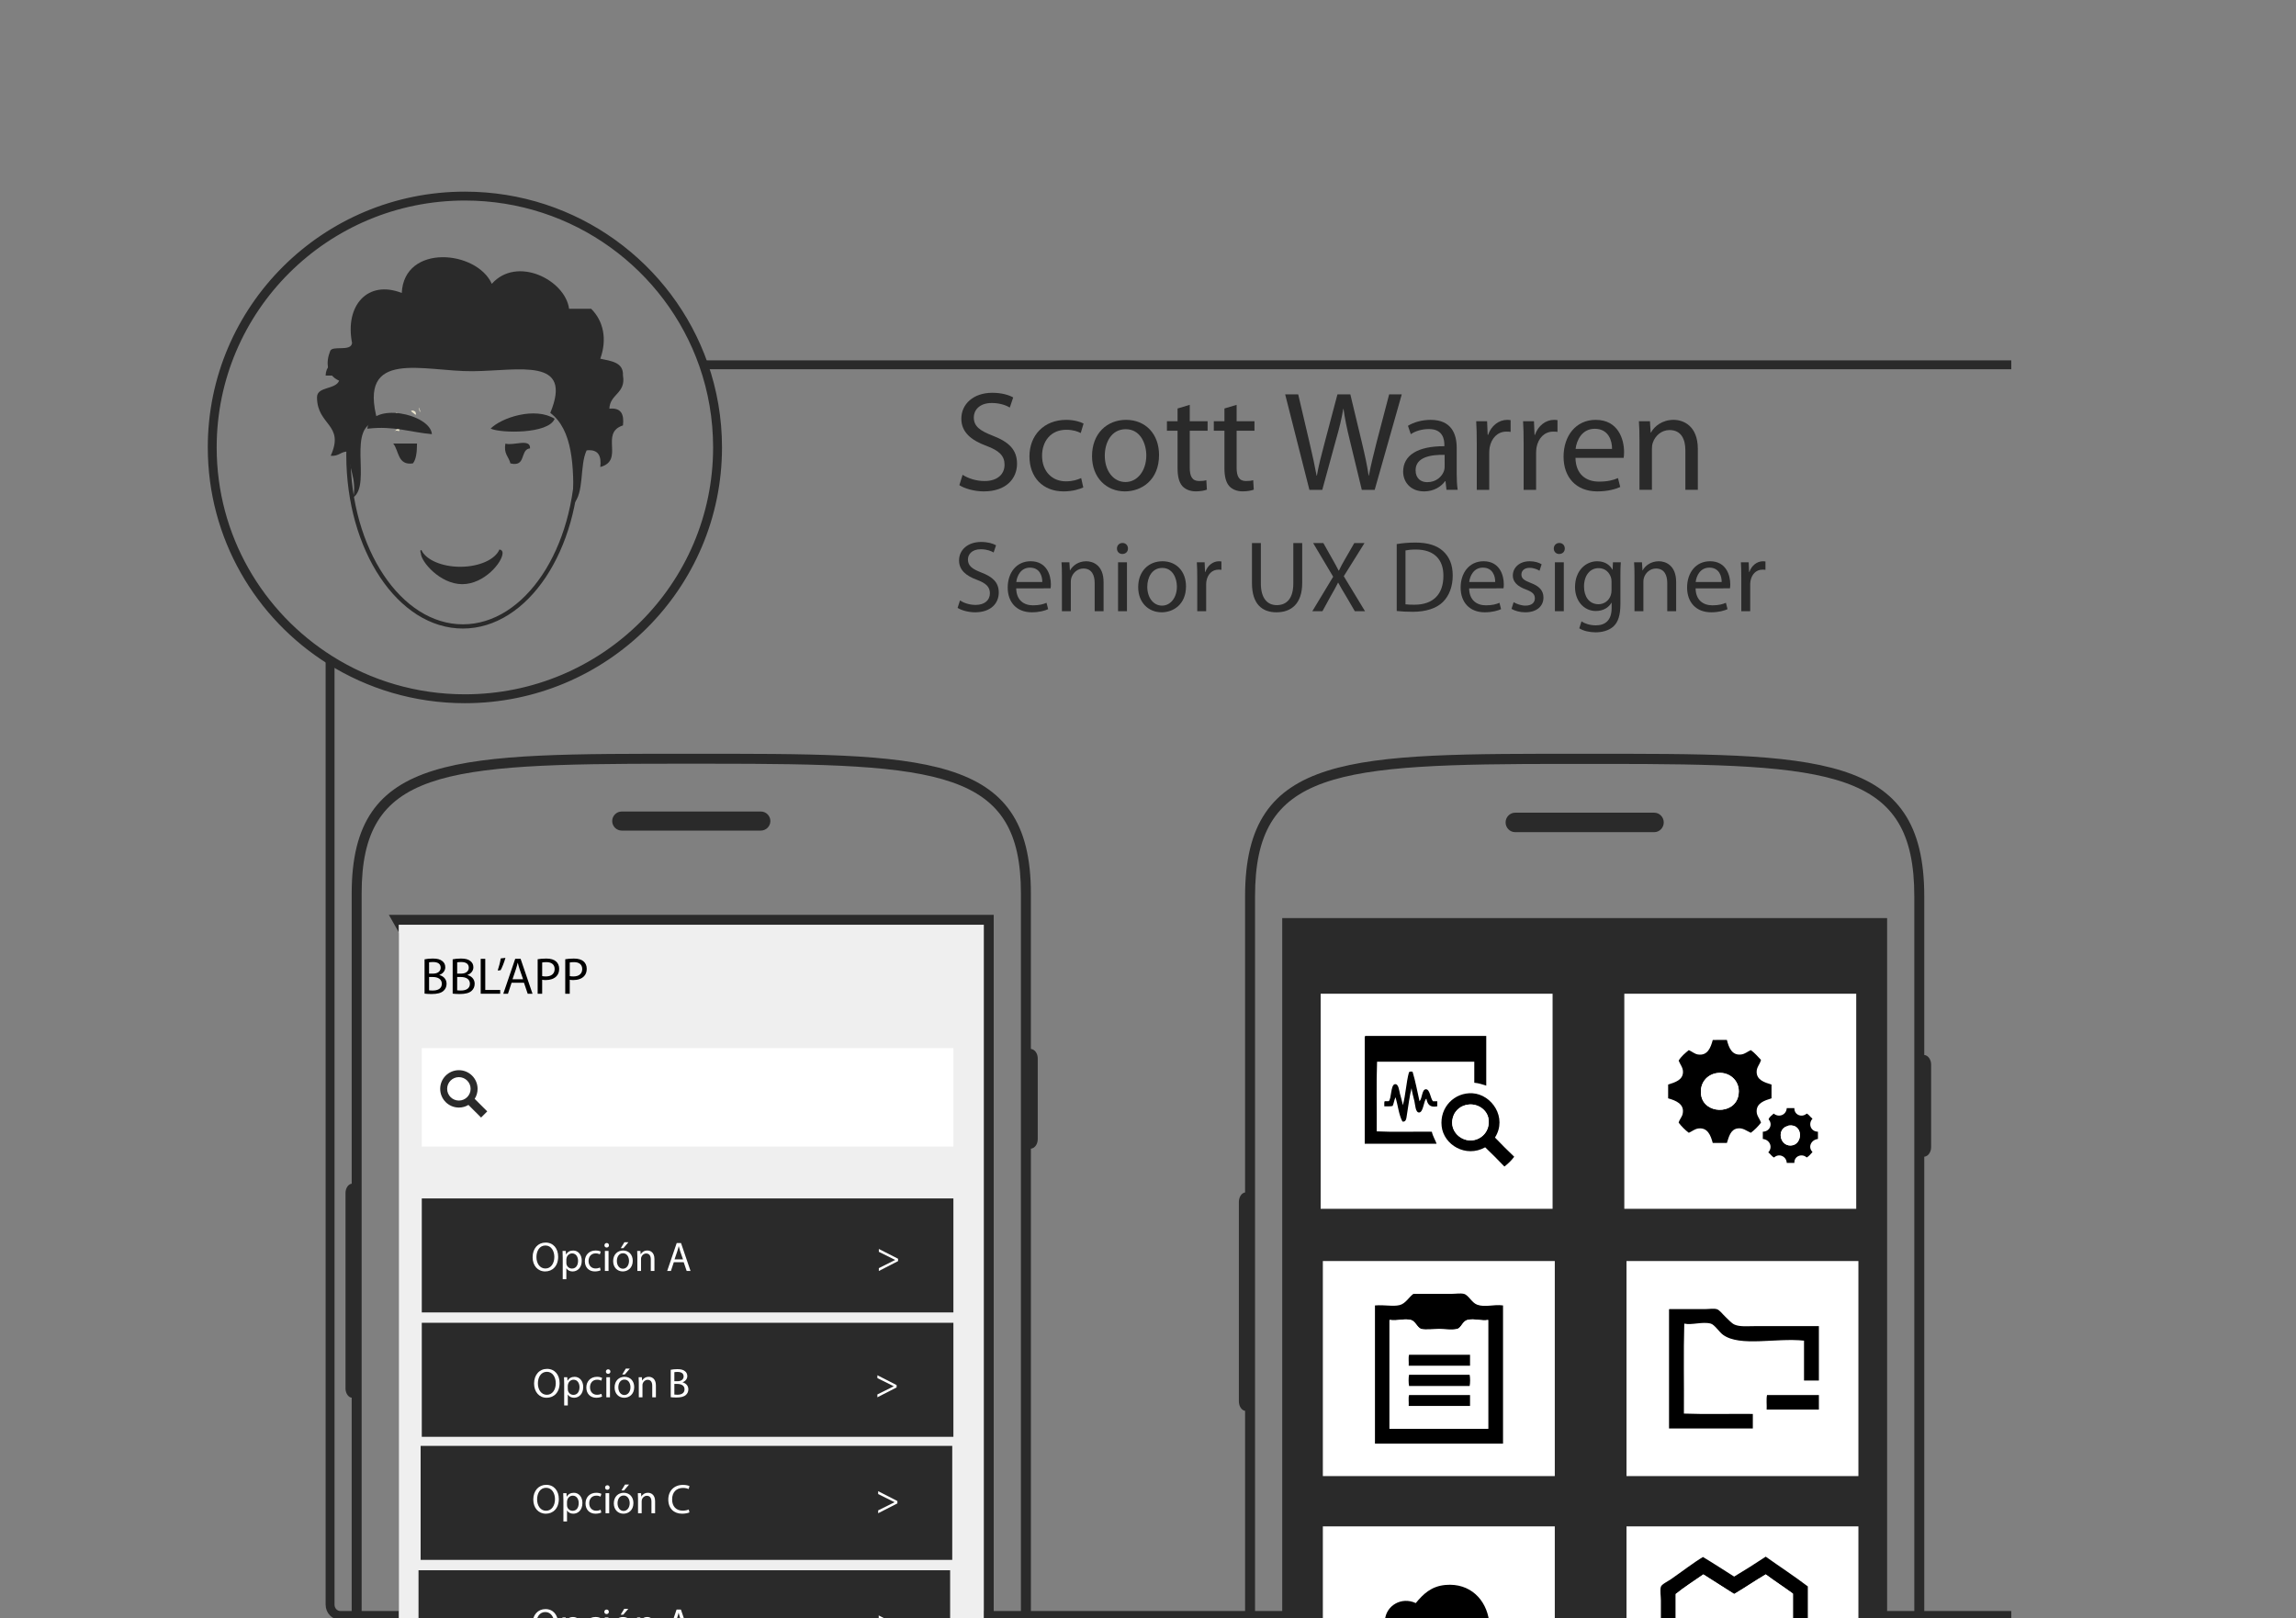 <?xml version="1.0" encoding="utf-8"?>
<!-- Generator: Adobe Illustrator 15.1.0, SVG Export Plug-In . SVG Version: 6.00 Build 0)  -->
<!DOCTYPE svg PUBLIC "-//W3C//DTD SVG 1.1//EN" "http://www.w3.org/Graphics/SVG/1.1/DTD/svg11.dtd">
<svg version="1.1" id="Layer_1" xmlns="http://www.w3.org/2000/svg" xmlns:xlink="http://www.w3.org/1999/xlink" x="0px" y="0px"
	 width="227px" height="160px" viewBox="44.5 56.25 227 160" enable-background="new 44.5 56.25 227 160" xml:space="preserve">
<rect x="44.5" y="56.25" width="227" height="160" fill="#808080" stroke="none"/>
<path fill="#EDEEF2" stroke="#2A2A2A" stroke-width="1.211" stroke-miterlimit="10" d="M584.126,37.737"/>
<path fill="#EDEEF2" stroke="#2A2A2A" stroke-width="1.211" stroke-miterlimit="10" d="M18.624,570.452"/>
<path fill="none" stroke="#2A2A2A" stroke-width="0.879" stroke-miterlimit="10" d="M114.062,92.322H243.35"/>
<path fill="none" stroke="#2A2A2A" stroke-width="0.879" stroke-miterlimit="10" d="M77.133,93.388
	c0-0.589,0.458-1.066,1.024-1.066"/>
<path fill="none" stroke="#2A2A2A" stroke-width="0.879" stroke-miterlimit="10" d="M243.35,215.989H78.158
	c-0.566,0-1.024-0.476-1.024-1.067v-93.409"/>
<path fill="none" stroke="#2A2A2A" stroke-width="0.879" stroke-miterlimit="10" d="M90.462,75.639
	c10.92,0,20.204,6.971,23.6,16.683c0.895,2.559,1.381,5.308,1.381,8.169c0,13.726-11.184,24.852-24.98,24.852
	c-4.903,0-9.476-1.405-13.333-3.831c-7-4.404-11.647-12.173-11.647-21.021C65.481,86.766,76.665,75.639,90.462,75.639z"/>
<g>
	<path fill="#ECE6CD" d="M83.966,98.87h-0.064c-0.179-0.064-0.342-0.064-0.436,0.097c0.175-0.195,0.314-0.365,0.542-0.365
		c-0.016,0.089-0.028,0.17-0.042,0.259V98.87z"/>
	<path fill="#ECE6CD" d="M85.177,96.891c0-0.081,0.229-0.081,0.398,0.089c0.028,0.082,0.045,0.163,0.069,0.244
		c-0.024,0.009-0.061,0.016-0.09,0.024l-0.439-0.358L85.177,96.891L85.177,96.891z"/>
	<path fill="#ECE6CD" d="M83.723,97.307c0-0.139-0.058-0.139-0.033-0.301c0.057,0.065,0.127,0.138,0.212,0.196
		c-0.025,0.041-0.065,0.073-0.098,0.105C83.771,97.364,83.746,97.339,83.723,97.307L83.723,97.307z"/>
	<path fill="#ECE6CD" d="M85.909,96.605c0,0.017-0.037,0.017,0-0.056c0.07,0.114,0.122,0.261,0.146,0.398
		c-0.02,0.008-0.037,0.024-0.053,0.024"/>
</g>
<path fill="#ECE6CD" d="M85.359,101.167c0,0.204-0.244,0.367-0.546,0.367c-0.302,0-0.546-0.163-0.546-0.367
	c0-0.196,0.244-0.358,0.546-0.358C85.115,100.809,85.359,100.972,85.359,101.167z"/>
<path fill="#2A2A2A" d="M93,98.635c1.087-1.099,4.398-2.183,6.336-0.977c-0.602,1.53-5.351,1.433-6.312,0.977H93z"/>
<path fill="#2A2A2A" d="M80.814,98.635c0.372-2.729,6.239-1.458,6.386,0.545c-2.143-0.188-3.755-0.84-6.312-0.545H80.814z"/>
<path fill="#2A2A2A" d="M96.812,100.598c-0.903,0.211-0.292,1.849-1.848,1.474c-0.155-0.668-0.697-0.936-0.49-1.962
	c0.71,0.261,2.514-0.578,2.428,0.489H96.812z"/>
<path fill="#2A2A2A" d="M85.729,100.109c0,0.88-0.1,1.605-0.41,1.962c-1.515,0.22-1.36-1.238-1.939-1.962c0.717,0,1.557,0,2.363,0
	H85.729z"/>
<path fill="#2A2A2A" d="M86.167,110.648h-0.078c0-0.024-0.069,0.156,0.016,0.285c0,0.847,1.902,3.071,4.085,3.08
	c2.174,0.008,3.999-2.167,3.999-3.08c0-0.202-0.11-0.317-0.313-0.35c-0.403,0.977-1.983,1.711-3.873,1.711
	C88.161,112.294,86.606,111.594,86.167,110.648L86.167,110.648z"/>
<path fill="#2A2A2A" d="M81.905,97.9c-3.273,0.359-0.61,6.183-2.467,7.527c0.333-1.955-0.506-2.835-0.449-4.529
	c-0.807-0.049-0.945,0.504-1.792,0.415c1.409-3.119-1.348-2.974-1.356-5.774c0-1.1,1.82-0.734,2.188-1.645
	c-1.263-0.571-1.324-1.809-0.896-2.908c0.179-0.635,2.06,0.089,2.175-0.815c-0.729-3.681,1.519-6.28,4.912-4.952
	c0.236-4.887,7.408-4.236,8.903-0.904c2.484-2.793,7.258-0.391,7.64,2.468c0.724,0,1.425,0,2.182,0
	c1.217,1.206,1.597,3.013,0.904,4.936c1.092,0.236,2.307,0.358,2.241,1.654c0.314,1.791-1.291,1.824-1.344,3.289
	c1.182-0.122,1.47,0.571,1.344,1.654c-2.33,0.757,0.195,3.445-2.241,4.114c0.122-1.076-0.171-1.776-1.352-1.646
	c-0.717,1.531-0.195,4.219-1.343,5.351c0.113-3.812-0.042-7.388-2.249-9.058c2.285-5.531-3.07-4.17-7.64-4.121
	c-4.866,0.057-11.475-2.329-9.432,4.943L81.905,97.9L81.905,97.9z"/>
<path fill="none" stroke="#2A2A2A" stroke-width="0.417" stroke-miterlimit="10" d="M78.945,101.249
	c0,9.351,5.066,16.943,11.317,16.943c6.26,0,11.327-7.591,11.327-16.943c0-9.358-5.067-16.941-11.327-16.941
	C84.011,84.307,78.945,91.89,78.945,101.249z"/>
<path fill="#2A2A2A" d="M120.665,137.436c0,0.52-0.425,0.943-0.943,0.943h-13.752c-0.519,0-0.943-0.424-0.943-0.943
	c0-0.518,0.425-0.943,0.943-0.943h13.752C120.24,136.493,120.665,136.918,120.665,137.436z"/>
<path fill="#2A2A2A" d="M83.928,147.693h57.835v71.542c0.319-0.079,0.649-0.107,0.983-0.081v-72.445H82.944l0.983,1.727V147.693z"/>
<path fill="#2A2A2A" d="M95.139,223.616c7.187-0.252,14.449,0.185,21.642,0.305c3.433,0.06,6.818,0.104,10.207,0.058l-43.06-75.543
	v74.414C87.277,224.27,91.957,223.729,95.139,223.616z"/>
<path fill="#2A2A2A" d="M79.271,194.459v24.851c0.351,0.103,0.686,0.252,0.983,0.458V144.6c0-12.211,7.891-12.833,30.705-12.833
	h3.772c22.814,0,30.705,0.621,30.705,12.833v76.387c0.147,0.315,0.26,0.662,0.305,1.057c0.082,0.74,0.202,1.471,0.34,2.193
	c0.114,0.035,0.226,0.079,0.34,0.114v-54.52c0.376-0.03,0.678-0.438,0.678-0.938v-7.983c0-0.499-0.303-0.909-0.678-0.938V144.6
	c0-14.015-10.447-13.816-33.576-13.816c-23.128,0-33.574-0.199-33.574,13.816v28.694c-0.341,0.047-0.612,0.445-0.612,0.932v19.302
	C78.659,194.014,78.929,194.413,79.271,194.459z"/>
<g>
	<path fill="#2A2A2A" d="M208.991,137.572c0,0.529-0.425,0.962-0.941,0.962h-13.751c-0.52,0-0.944-0.433-0.944-0.962
		c0-0.531,0.425-0.962,0.944-0.962h13.751C208.566,136.61,208.991,137.041,208.991,137.572z"/>
	<path fill="#2A2A2A" d="M172.256,218.017v-69.979h57.836v68.772c0.328,0,0.654,0,0.982,0.003v-69.778h-59.803v71.001
		C171.604,218.025,171.934,218.021,172.256,218.017z"/>
	<path fill="#2A2A2A" d="M167.599,195.756v23.039c0.305-0.167,0.635-0.299,0.984-0.401v-73.512c0-12.46,7.89-13.095,30.705-13.095
		h3.771c22.815,0,30.704,0.635,30.704,13.095v71.934c0.329,0,0.655,0.002,0.985,0.002v-46.19c0.377-0.033,0.679-0.447,0.679-0.958
		v-8.145c0-0.511-0.305-0.928-0.679-0.958v-15.685c0-14.301-10.445-14.098-33.576-14.098c-23.127,0-33.574-0.203-33.574,14.098
		v29.278c-0.342,0.048-0.614,0.454-0.614,0.951v19.693C166.984,195.303,167.257,195.708,167.599,195.756z"/>
</g>
<path fill="#EFEFEF" d="M95.139,223.616c7.187-0.252,14.449,0.185,21.642,0.305c5.917,0.102,11.691,0.167,17.59-0.212
	c1.72-0.114,3.52-0.237,5.32-0.241c0.003-0.474,0.009-0.947,0.009-1.425c0.004-1.615,0.935-2.534,2.063-2.808v-71.542H83.928v75.156
	C87.277,224.27,91.957,223.729,95.139,223.616z"/>
<path fill="#EDEEF2" d="M132.697,231.533c2.485,0.092,4.97,0.188,7.454,0.292c0.006-0.202,0.011-0.403,0.015-0.609
	C137.678,231.338,135.188,231.441,132.697,231.533z"/>
<rect x="172.289" y="147.693" fill="#2A2A2A" stroke="#2A2A2A" stroke-width="0.551" stroke-miterlimit="10" width="57.836" height="75.097"/>
<rect x="86.201" y="159.891" fill="#FFFFFF" width="52.559" height="9.736"/>
<path id="magnifier-icon" fill="#2A2A2A" d="M92.672,166.145l-1.241-1.24c0.183-0.285,0.287-0.625,0.287-0.988
	c0-1.02-0.829-1.846-1.849-1.846c-1.019,0-1.848,0.826-1.848,1.846c0,1.021,0.829,1.85,1.848,1.85c0.346,0,0.669-0.095,0.944-0.261
	l1.25,1.249L92.672,166.145z M88.709,163.916c0-0.639,0.521-1.158,1.16-1.158c0.64,0,1.16,0.52,1.16,1.158
	c0,0.64-0.521,1.159-1.16,1.159C89.23,165.075,88.709,164.558,88.709,163.916z"/>
<rect x="86.201" y="174.752" fill="#2A2A2A" width="52.559" height="11.272"/>
<rect x="86.201" y="187.048" fill="#2A2A2A" width="52.559" height="11.275"/>
<rect x="86.087" y="199.22" fill="#2A2A2A" width="52.559" height="11.272"/>
<g>
	<path fill="#FFFFFF" d="M99.683,180.515c0,0.948-0.578,1.455-1.283,1.455c-0.732,0-1.241-0.57-1.241-1.403
		c0-0.879,0.541-1.45,1.278-1.45C99.196,179.113,99.683,179.692,99.683,180.515z M97.536,180.556c0,0.597,0.32,1.125,0.885,1.125
		c0.565,0,0.885-0.522,0.885-1.148c0-0.553-0.287-1.127-0.88-1.127C97.833,179.405,97.536,179.955,97.536,180.556z"/>
	<path fill="#FFFFFF" d="M100.135,180.589c0-0.254-0.008-0.456-0.017-0.646h0.32l0.021,0.34h0.008c0.143-0.241,0.38-0.38,0.705-0.38
		c0.483,0,0.845,0.406,0.845,1.004c0,0.713-0.439,1.065-0.906,1.065c-0.262,0-0.492-0.114-0.611-0.313h-0.007v1.081h-0.357V180.589z
		 M100.492,181.119c0,0.053,0.003,0.101,0.016,0.146c0.066,0.25,0.282,0.421,0.542,0.421c0.381,0,0.602-0.311,0.602-0.763
		c0-0.396-0.208-0.736-0.589-0.736c-0.246,0-0.479,0.173-0.545,0.443c-0.012,0.046-0.024,0.099-0.024,0.145V181.119z"/>
	<path fill="#FFFFFF" d="M103.882,181.855c-0.094,0.046-0.304,0.114-0.569,0.114c-0.6,0-0.989-0.403-0.989-1.011
		c0-0.609,0.419-1.057,1.066-1.057c0.213,0,0.401,0.053,0.5,0.105l-0.083,0.274c-0.085-0.044-0.22-0.095-0.417-0.095
		c-0.455,0-0.701,0.34-0.701,0.752c0,0.458,0.294,0.741,0.688,0.741c0.205,0,0.339-0.051,0.442-0.095L103.882,181.855z"/>
	<path fill="#FFFFFF" d="M104.707,179.386c0,0.122-0.087,0.221-0.229,0.221c-0.132,0-0.218-0.099-0.218-0.221
		c0-0.123,0.09-0.226,0.226-0.226C104.616,179.16,104.707,179.259,104.707,179.386z M104.305,181.926v-1.983h0.36v1.983H104.305z"/>
	<path fill="#FFFFFF" d="M107.058,180.92c0,0.729-0.512,1.05-0.987,1.05c-0.533,0-0.95-0.393-0.95-1.02
		c0-0.659,0.438-1.048,0.983-1.048C106.673,179.902,107.058,180.314,107.058,180.92z M105.488,180.939
		c0,0.434,0.247,0.763,0.599,0.763c0.343,0,0.602-0.326,0.602-0.771c0-0.338-0.168-0.759-0.594-0.759
		C105.673,180.172,105.488,180.566,105.488,180.939z M106.627,179.087l-0.499,0.586h-0.254l0.356-0.586H106.627z"/>
	<path fill="#FFFFFF" d="M107.514,180.479c0-0.209-0.004-0.375-0.016-0.537h0.32l0.021,0.328h0.008
		c0.099-0.184,0.327-0.368,0.655-0.368c0.275,0,0.7,0.162,0.7,0.842v1.182h-0.36v-1.145c0-0.319-0.119-0.585-0.459-0.585
		c-0.233,0-0.417,0.169-0.483,0.37c-0.016,0.042-0.024,0.105-0.024,0.167v1.192h-0.361V180.479z"/>
	<path fill="#FFFFFF" d="M111.118,181.056l-0.287,0.87h-0.37l0.944-2.762h0.425l0.942,2.762h-0.382l-0.294-0.87H111.118z
		 M112.028,180.779l-0.276-0.796c-0.06-0.18-0.102-0.344-0.143-0.504H111.6c-0.041,0.16-0.082,0.331-0.139,0.5l-0.271,0.8H112.028
		L112.028,180.779z"/>
	<path fill="#FFFFFF" d="M133.29,180.95l-1.901,0.976v-0.283l1.614-0.804v-0.007l-1.614-0.802v-0.283l1.901,0.971V180.95z"/>
</g>
<g>
	<path fill="#FFFFFF" d="M99.827,193.008c0,0.944-0.577,1.453-1.281,1.453c-0.733,0-1.243-0.57-1.243-1.405
		c0-0.877,0.541-1.451,1.279-1.451C99.339,191.604,99.827,192.184,99.827,193.008z M97.68,193.047c0,0.594,0.319,1.122,0.885,1.122
		c0.565,0,0.884-0.52,0.884-1.146c0-0.555-0.287-1.129-0.88-1.129C97.974,191.896,97.68,192.446,97.68,193.047z"/>
	<path fill="#FFFFFF" d="M100.279,193.08c0-0.254-0.008-0.458-0.016-0.648h0.32l0.021,0.342h0.007
		c0.144-0.243,0.381-0.382,0.704-0.382c0.484,0,0.846,0.408,0.846,1.004c0,0.713-0.438,1.065-0.906,1.065
		c-0.263,0-0.492-0.114-0.61-0.312h-0.008v1.076h-0.357L100.279,193.08L100.279,193.08z M100.636,193.608
		c0,0.053,0.004,0.103,0.016,0.146c0.066,0.252,0.282,0.423,0.541,0.423c0.381,0,0.602-0.311,0.602-0.767
		c0-0.393-0.209-0.734-0.59-0.734c-0.245,0-0.479,0.173-0.545,0.445c-0.012,0.043-0.024,0.099-0.024,0.142V193.608z"/>
	<path fill="#FFFFFF" d="M104.026,194.347c-0.095,0.044-0.304,0.114-0.57,0.114c-0.599,0-0.987-0.405-0.987-1.013
		c0-0.611,0.417-1.057,1.064-1.057c0.213,0,0.402,0.055,0.5,0.105l-0.083,0.276c-0.085-0.046-0.22-0.095-0.417-0.095
		c-0.455,0-0.701,0.34-0.701,0.75c0,0.458,0.295,0.74,0.688,0.74c0.204,0,0.339-0.048,0.442-0.092L104.026,194.347z"/>
	<path fill="#FFFFFF" d="M104.85,191.874c0,0.123-0.087,0.222-0.23,0.222c-0.131,0-0.217-0.099-0.217-0.222
		c0-0.122,0.09-0.226,0.226-0.226C104.76,191.651,104.85,191.75,104.85,191.874z M104.448,194.415v-1.983h0.36v1.983H104.448z"/>
	<path fill="#FFFFFF" d="M107.202,193.406c0,0.734-0.512,1.055-0.988,1.055c-0.533,0-0.95-0.395-0.95-1.02
		c0-0.662,0.438-1.05,0.983-1.05C106.817,192.392,107.202,192.804,107.202,193.406z M105.632,193.429
		c0,0.434,0.246,0.763,0.598,0.763c0.344,0,0.603-0.324,0.603-0.771c0-0.336-0.168-0.757-0.594-0.757
		C105.817,192.663,105.632,193.056,105.632,193.429z M106.771,191.576l-0.499,0.585h-0.255l0.357-0.585H106.771z"/>
	<path fill="#FFFFFF" d="M107.657,192.968c0-0.208-0.004-0.37-0.016-0.536h0.32l0.021,0.328h0.008
		c0.098-0.184,0.328-0.368,0.655-0.368c0.274,0,0.702,0.164,0.702,0.844v1.18h-0.361v-1.143c0-0.319-0.119-0.587-0.459-0.587
		c-0.233,0-0.417,0.169-0.483,0.37c-0.017,0.046-0.024,0.107-0.024,0.169v1.19h-0.361L107.657,192.968L107.657,192.968z"/>
	<path fill="#FFFFFF" d="M110.814,191.694c0.155-0.034,0.405-0.061,0.651-0.061c0.357,0,0.586,0.061,0.754,0.201
		c0.144,0.107,0.233,0.271,0.233,0.486c0,0.272-0.18,0.505-0.467,0.607v0.011c0.262,0.063,0.57,0.281,0.57,0.69
		c0,0.239-0.095,0.421-0.238,0.551c-0.188,0.177-0.499,0.258-0.951,0.258c-0.246,0-0.433-0.015-0.552-0.03V191.694z
		 M111.172,192.826h0.323c0.373,0,0.594-0.2,0.594-0.468c0-0.319-0.242-0.451-0.602-0.451c-0.165,0-0.259,0.014-0.315,0.026V192.826
		z M111.172,194.146c0.073,0.013,0.17,0.018,0.298,0.018c0.369,0,0.708-0.137,0.708-0.539c0-0.373-0.323-0.531-0.713-0.531h-0.293
		V194.146z"/>
	<path fill="#FFFFFF" d="M133.146,193.441l-1.901,0.974v-0.281l1.614-0.804v-0.009l-1.614-0.803v-0.282l1.901,0.971V193.441z"/>
</g>
<g>
	<path fill="#FFFFFF" d="M99.749,204.471c0,0.945-0.577,1.455-1.282,1.455c-0.733,0-1.242-0.569-1.242-1.404
		c0-0.877,0.541-1.451,1.278-1.451C99.262,203.07,99.749,203.649,99.749,204.471z M97.602,204.513c0,0.596,0.32,1.122,0.885,1.122
		c0.565,0,0.884-0.521,0.884-1.146c0-0.555-0.286-1.126-0.88-1.126C97.897,203.362,97.602,203.91,97.602,204.513z"/>
	<path fill="#FFFFFF" d="M100.201,204.546c0-0.257-0.008-0.461-0.016-0.647h0.32l0.02,0.34h0.008
		c0.144-0.243,0.381-0.381,0.705-0.381c0.484,0,0.844,0.405,0.844,1.004c0,0.714-0.439,1.064-0.905,1.064
		c-0.262,0-0.492-0.115-0.61-0.311h-0.008v1.078h-0.356V204.546L100.201,204.546z M100.557,205.073c0,0.053,0.004,0.104,0.017,0.147
		c0.065,0.25,0.282,0.421,0.541,0.421c0.381,0,0.602-0.31,0.602-0.766c0-0.395-0.209-0.733-0.59-0.733
		c-0.245,0-0.478,0.173-0.544,0.442c-0.012,0.048-0.025,0.099-0.025,0.145L100.557,205.073L100.557,205.073z"/>
	<path fill="#FFFFFF" d="M103.947,205.811c-0.094,0.046-0.303,0.115-0.569,0.115c-0.599,0-0.988-0.407-0.988-1.012
		c0-0.612,0.417-1.057,1.065-1.057c0.212,0,0.401,0.053,0.5,0.104l-0.082,0.276c-0.085-0.046-0.221-0.096-0.419-0.096
		c-0.454,0-0.7,0.339-0.7,0.749c0,0.46,0.295,0.743,0.688,0.743c0.204,0,0.34-0.048,0.441-0.097L103.947,205.811z"/>
	<path fill="#FFFFFF" d="M104.771,203.34c0,0.125-0.085,0.222-0.229,0.222c-0.131,0-0.218-0.097-0.218-0.222
		c0-0.123,0.091-0.226,0.227-0.226C104.682,203.114,104.771,203.213,104.771,203.34z M104.37,205.88v-1.981h0.361v1.981H104.37z"/>
	<path fill="#FFFFFF" d="M107.124,204.872c0,0.734-0.512,1.054-0.987,1.054c-0.533,0-0.951-0.394-0.951-1.019
		c0-0.662,0.438-1.05,0.983-1.05C106.74,203.857,107.124,204.27,107.124,204.872z M105.555,204.892c0,0.437,0.246,0.763,0.599,0.763
		c0.344,0,0.603-0.324,0.603-0.77c0-0.335-0.169-0.758-0.595-0.758C105.739,204.127,105.555,204.521,105.555,204.892z
		 M106.694,203.042l-0.5,0.585h-0.254l0.355-0.585H106.694z"/>
	<path fill="#FFFFFF" d="M107.58,204.434c0-0.208-0.004-0.373-0.017-0.535h0.32l0.021,0.327h0.008
		c0.098-0.185,0.328-0.368,0.655-0.368c0.274,0,0.701,0.164,0.701,0.844v1.179h-0.36v-1.144c0-0.318-0.119-0.583-0.46-0.583
		c-0.233,0-0.417,0.166-0.483,0.368c-0.015,0.044-0.024,0.105-0.024,0.169v1.189h-0.36V204.434z"/>
	<path fill="#FFFFFF" d="M112.662,205.795c-0.126,0.065-0.392,0.131-0.728,0.131c-0.779,0-1.361-0.492-1.361-1.4
		c0-0.867,0.586-1.448,1.442-1.448c0.341,0,0.562,0.072,0.656,0.122l-0.09,0.29c-0.13-0.066-0.323-0.114-0.552-0.114
		c-0.648,0-1.079,0.412-1.079,1.14c0,0.68,0.39,1.109,1.057,1.109c0.221,0,0.443-0.046,0.586-0.116L112.662,205.795z"/>
	<path fill="#FFFFFF" d="M133.224,204.907l-1.902,0.973v-0.282l1.615-0.803v-0.009l-1.615-0.802v-0.283l1.902,0.972V204.907z"/>
</g>
<g>
	<path d="M86.476,151.109c0.194-0.047,0.507-0.077,0.814-0.077c0.446,0,0.732,0.077,0.943,0.252
		c0.179,0.134,0.291,0.339,0.291,0.609c0,0.34-0.225,0.63-0.583,0.758v0.016c0.329,0.077,0.712,0.349,0.712,0.86
		c0,0.298-0.118,0.527-0.297,0.693c-0.236,0.22-0.625,0.32-1.188,0.32c-0.307,0-0.543-0.02-0.692-0.039L86.476,151.109
		L86.476,151.109z M86.922,152.522h0.404c0.466,0,0.743-0.25,0.743-0.583c0-0.399-0.303-0.563-0.754-0.563
		c-0.205,0-0.322,0.016-0.394,0.031V152.522z M86.922,154.173c0.093,0.016,0.215,0.02,0.373,0.02c0.462,0,0.887-0.169,0.887-0.668
		c0-0.469-0.404-0.668-0.892-0.668h-0.368V154.173z"/>
	<path d="M89.253,151.109c0.195-0.047,0.508-0.077,0.814-0.077c0.446,0,0.733,0.077,0.943,0.252c0.18,0.134,0.292,0.339,0.292,0.609
		c0,0.34-0.226,0.63-0.584,0.758v0.016c0.328,0.077,0.712,0.349,0.712,0.86c0,0.298-0.118,0.527-0.297,0.693
		c-0.236,0.22-0.625,0.32-1.188,0.32c-0.307,0-0.543-0.02-0.691-0.039V151.109z M89.699,152.522h0.406
		c0.465,0,0.743-0.25,0.743-0.583c0-0.399-0.303-0.563-0.754-0.563c-0.204,0-0.321,0.016-0.394,0.031V152.522z M89.699,154.173
		c0.093,0.016,0.216,0.02,0.375,0.02c0.46,0,0.886-0.169,0.886-0.668c0-0.469-0.405-0.668-0.891-0.668H89.7L89.699,154.173
		L89.699,154.173z"/>
	<path d="M92.025,151.06h0.452v3.078h1.475v0.373h-1.926V151.06z"/>
	<path d="M94.471,150.966c-0.119,0.431-0.339,0.984-0.478,1.22l-0.287,0.03c0.107-0.303,0.246-0.829,0.303-1.197L94.471,150.966z"/>
	<path d="M95.08,153.423l-0.358,1.088H94.26l1.178-3.452h0.532l1.178,3.452h-0.476l-0.368-1.088H95.08z M96.216,153.077
		l-0.343-0.993c-0.078-0.226-0.128-0.431-0.179-0.631h-0.011c-0.051,0.2-0.103,0.414-0.174,0.625l-0.337,0.999H96.216
		L96.216,153.077z"/>
	<path d="M97.657,151.1c0.215-0.037,0.497-0.067,0.855-0.067c0.44,0,0.763,0.103,0.969,0.288c0.184,0.163,0.303,0.414,0.303,0.722
		c0,0.313-0.093,0.56-0.268,0.738c-0.241,0.251-0.619,0.378-1.055,0.378c-0.133,0-0.256-0.005-0.358-0.031v1.384h-0.446V151.1z
		 M98.103,152.766c0.098,0.024,0.221,0.035,0.369,0.035c0.537,0,0.865-0.267,0.865-0.732c0-0.461-0.328-0.682-0.813-0.682
		c-0.195,0-0.344,0.016-0.42,0.036V152.766z"/>
	<path d="M100.384,151.1c0.214-0.037,0.496-0.067,0.855-0.067c0.44,0,0.764,0.103,0.968,0.288c0.184,0.163,0.302,0.414,0.302,0.722
		c0,0.313-0.092,0.56-0.267,0.738c-0.239,0.251-0.62,0.378-1.054,0.378c-0.134,0-0.256-0.005-0.359-0.031v1.384h-0.445V151.1z
		 M100.829,152.766c0.098,0.024,0.221,0.035,0.369,0.035c0.538,0,0.866-0.267,0.866-0.732c0-0.461-0.328-0.682-0.813-0.682
		c-0.196,0-0.343,0.016-0.421,0.036V152.766z"/>
</g>
<rect x="85.878" y="211.518" fill="#2A2A2A" width="52.559" height="11.272"/>
<g>
	<path fill="#FFFFFF" d="M99.671,216.758c0,0.947-0.577,1.454-1.281,1.454c-0.734,0-1.242-0.568-1.242-1.403
		c0-0.877,0.541-1.451,1.278-1.451C99.184,215.357,99.671,215.935,99.671,216.758z M97.525,216.798c0,0.594,0.319,1.124,0.885,1.124
		s0.885-0.521,0.885-1.146c0-0.552-0.287-1.126-0.881-1.126C97.82,215.649,97.525,216.197,97.525,216.798z"/>
	<path fill="#FFFFFF" d="M100.124,216.831c0-0.255-0.008-0.459-0.017-0.647h0.319l0.021,0.34h0.008
		c0.144-0.238,0.381-0.381,0.705-0.381c0.484,0,0.845,0.407,0.845,1.006c0,0.715-0.438,1.067-0.906,1.067
		c-0.262,0-0.491-0.116-0.61-0.312h-0.009v1.074h-0.355L100.124,216.831L100.124,216.831z M100.48,217.361
		c0,0.055,0.004,0.103,0.017,0.148c0.066,0.248,0.282,0.421,0.541,0.421c0.382,0,0.603-0.311,0.603-0.767
		c0-0.393-0.209-0.732-0.59-0.732c-0.245,0-0.479,0.171-0.545,0.44c-0.012,0.046-0.025,0.099-0.025,0.145V217.361z"/>
	<path fill="#FFFFFF" d="M103.87,218.1c-0.094,0.044-0.303,0.112-0.569,0.112c-0.598,0-0.987-0.406-0.987-1.011
		c0-0.609,0.418-1.059,1.066-1.059c0.212,0,0.4,0.055,0.499,0.109l-0.081,0.271c-0.086-0.044-0.222-0.092-0.417-0.092
		c-0.456,0-0.702,0.34-0.702,0.75c0,0.458,0.295,0.74,0.689,0.74c0.205,0,0.341-0.05,0.443-0.092L103.87,218.1z"/>
	<path fill="#FFFFFF" d="M104.695,215.627c0,0.125-0.085,0.222-0.229,0.222c-0.131,0-0.218-0.097-0.218-0.222
		c0-0.122,0.091-0.224,0.227-0.224C104.604,215.403,104.695,215.5,104.695,215.627z M104.294,218.17v-1.986h0.36v1.986H104.294z"/>
	<path fill="#FFFFFF" d="M107.047,217.161c0,0.732-0.512,1.055-0.987,1.055c-0.533,0-0.95-0.395-0.95-1.023
		c0-0.66,0.438-1.05,0.983-1.05C106.662,216.143,107.047,216.559,107.047,217.161z M105.478,217.182
		c0,0.434,0.246,0.763,0.598,0.763c0.344,0,0.603-0.324,0.603-0.77c0-0.338-0.169-0.761-0.594-0.761
		C105.662,216.414,105.478,216.809,105.478,217.182z M106.617,215.329l-0.5,0.585h-0.254l0.357-0.585H106.617z"/>
	<path fill="#FFFFFF" d="M107.502,216.721c0-0.208-0.004-0.37-0.015-0.537h0.319l0.02,0.329h0.009
		c0.099-0.184,0.328-0.37,0.657-0.37c0.274,0,0.699,0.166,0.699,0.846v1.182h-0.361v-1.145c0-0.319-0.118-0.585-0.458-0.585
		c-0.233,0-0.418,0.167-0.484,0.368c-0.016,0.044-0.024,0.107-0.024,0.167v1.194h-0.36V216.721z"/>
	<path fill="#FFFFFF" d="M111.105,217.298l-0.286,0.872h-0.369l0.942-2.764h0.427l0.941,2.764h-0.38l-0.296-0.872H111.105z
		 M112.016,217.021l-0.274-0.796c-0.062-0.18-0.102-0.342-0.145-0.504h-0.007c-0.042,0.162-0.082,0.331-0.14,0.502l-0.271,0.798
		H112.016L112.016,217.021z"/>
	<path fill="#FFFFFF" d="M133.278,217.192l-1.901,0.978v-0.285l1.615-0.805v-0.006l-1.615-0.805v-0.28l1.901,0.969V217.192z"/>
</g>
<rect x="175.07" y="154.511" fill="#FFFFFF" width="22.93" height="21.267"/>
<rect x="205.092" y="154.511" fill="#FFFFFF" width="22.929" height="21.267"/>
<rect x="175.287" y="180.943" fill="#FFFFFF" width="22.931" height="21.264"/>
<rect x="205.309" y="180.943" fill="#FFFFFF" width="22.927" height="21.264"/>
<rect x="175.287" y="207.18" fill="#FFFFFF" width="22.931" height="21.266"/>
<rect x="205.309" y="207.18" fill="#FFFFFF" width="22.927" height="21.266"/>
<g>
	<g>
		<path fill="#FFFFFF" d="M226.087,182.395c0,6.12,0,12.244,0,18.363c-6.123,0-12.245,0-18.364,0c0-4.502,0-9.101,0-13.664
			c0-1.515-0.146-3.104,0-4.557c0.004-0.046-0.058-0.155,0.069-0.143C213.893,182.395,219.989,182.395,226.087,182.395z
			 M209.516,185.801c0,3.899,0,7.797,0,11.695c2.763,0,5.522,0,8.286,0c0-0.479,0-0.957,0-1.436
			c-2.26-0.023-4.616,0.049-6.814-0.037c0.022-2.952-0.05-6.003,0.036-8.895c0.763,0.167,1.813-0.221,2.618,0
			c0.382,0.105,0.834,0.833,1.22,1.111c1.681,1.21,5.229,0.276,7.999,0.574c0,1.315,0,2.631,0,3.945c0.49,0,0.98,0,1.471,0
			c0-1.793,0-3.588,0-5.381c-2.144,0-4.2,0-6.349,0c-0.731,0-1.447,0.077-1.973-0.143c-0.31-0.129-0.606-0.488-0.896-0.754
			c-0.31-0.285-0.603-0.719-0.896-0.789c-0.324-0.079-0.77,0-1.148,0c-1.212,0-2.351,0-3.516,0
			C209.51,185.698,209.512,185.751,209.516,185.801z M219.201,194.195c-0.086,0.406-0.013,0.967-0.036,1.434
			c1.721,0,3.443,0,5.164,0c0-0.478,0-0.955,0-1.434C222.621,194.195,220.91,194.195,219.201,194.195z"/>
		<path d="M209.552,185.695c1.164,0,2.303,0,3.515,0c0.38,0,0.825-0.078,1.146,0c0.296,0.07,0.589,0.502,0.898,0.787
			c0.289,0.27,0.587,0.625,0.897,0.754c0.524,0.22,1.24,0.143,1.974,0.143c2.147,0,4.202,0,6.347,0c0,1.793,0,3.588,0,5.381
			c-0.489,0-0.98,0-1.47,0c0-1.314,0-2.63,0-3.945c-2.771-0.298-6.318,0.638-8.002-0.574c-0.386-0.278-0.835-1.006-1.217-1.111
			c-0.81-0.221-1.854,0.167-2.62,0c-0.084,2.892-0.013,5.942-0.036,8.896c2.201,0.084,4.556,0.012,6.814,0.035
			c0,0.479,0,0.958,0,1.436c-2.761,0-5.523,0-8.285,0c0-3.898,0-7.796,0-11.695C209.512,185.751,209.51,185.698,209.552,185.695z"/>
		<path d="M224.33,194.195c0,0.479,0,0.956,0,1.434c-1.722,0-3.444,0-5.165,0c0.023-0.467-0.05-1.027,0.036-1.434
			C220.91,194.195,222.621,194.195,224.33,194.195z"/>
	</g>
</g>
<g>
	<g>
		<path fill="#FFFFFF" d="M195.935,182.395c0,6.12,0,12.244,0,18.363c-6.121,0-12.243,0-18.364,0c0-4.502,0-9.101,0-13.664
			c0-1.515-0.146-3.104,0-4.557c0.004-0.046-0.057-0.155,0.071-0.143C183.739,182.395,189.837,182.395,195.935,182.395z
			 M190.554,185.264c-0.553-0.195-0.857-0.962-1.326-1.076c-0.343-0.083-0.819,0-1.221,0c-1.309,0-2.481,0-3.766,0
			c-0.43,0.303-0.773,0.969-1.363,1.111c-0.666,0.162-1.444-0.044-2.439,0.035c0,4.557,0,9.111,0,13.668c4.222,0,8.442,0,12.662,0
			c0-4.557,0-9.111,0-13.668C192.175,185.2,191.363,185.549,190.554,185.264z"/>
		<path d="M193.101,185.334c0,4.557,0,9.111,0,13.668c-4.222,0-8.443,0-12.662,0c0-4.557,0-9.111,0-13.668
			c0.995-0.079,1.773,0.129,2.439-0.035c0.59-0.143,0.934-0.809,1.363-1.111c1.284,0,2.457,0,3.766,0c0.401,0,0.878-0.083,1.221,0
			c0.469,0.112,0.773,0.881,1.326,1.076C191.363,185.549,192.175,185.2,193.101,185.334z M181.874,186.877c0,3.551,0,7.102,0,10.654
			c3.252,0,6.504,0,9.756,0c0-3.588,0-7.174,0-10.762c-0.62,0.136-1.393-0.178-2.045,0c-0.52,0.145-0.593,0.791-1.039,0.896
			c-0.509,0.125-1.309,0-1.758,0c-0.414,0-1.388,0.104-1.758,0c-0.403-0.109-0.598-0.789-1.039-0.896
			c-0.71-0.171-1.332,0.127-2.081,0C181.867,186.776,181.871,186.827,181.874,186.877z"/>
		<path fill="#FFFFFF" d="M181.91,186.77c0.747,0.127,1.371-0.171,2.081,0c0.441,0.107,0.636,0.787,1.039,0.896
			c0.37,0.104,1.344,0,1.758,0c0.449,0,1.249,0.125,1.758,0c0.447-0.107,0.52-0.752,1.039-0.896c0.652-0.178,1.426,0.136,2.045,0
			c0,3.588,0,7.174,0,10.762c-3.252,0-6.504,0-9.756,0c0-3.553,0-7.104,0-10.654C181.871,186.827,181.867,186.776,181.91,186.77z
			 M183.774,191.289c2.021,0,4.041,0,6.063,0c0-0.359,0-0.717,0-1.076c-2.01,0-4.018,0-6.027,0
			C183.727,190.502,183.799,190.943,183.774,191.289z M183.81,193.299c1.999,0,3.994,0,5.99,0c0.062-0.291,0.062-0.821,0-1.111
			c-1.996,0-3.991,0-5.99,0C183.75,192.475,183.754,193.008,183.81,193.299z M183.774,195.27c2.021,0,4.041,0,6.063,0
			c0-0.357,0-0.717,0-1.074c-2.01,0-4.018,0-6.027,0C183.727,194.48,183.799,194.923,183.774,195.27z"/>
		<path d="M183.81,190.213c2.012,0,4.02,0,6.029,0c0,0.359,0,0.717,0,1.078c-2.021,0-4.044,0-6.064,0
			C183.799,190.943,183.727,190.502,183.81,190.213z"/>
		<path d="M183.81,192.188c1.999,0,3.994,0,5.99,0c0.062,0.29,0.062,0.82,0,1.111c-1.996,0-3.991,0-5.99,0
			C183.754,193.008,183.75,192.475,183.81,192.188z"/>
		<path d="M183.81,194.195c2.012,0,4.02,0,6.029,0c0,0.357,0,0.717,0,1.074c-2.021,0-4.044,0-6.064,0
			C183.799,194.923,183.727,194.48,183.81,194.195z"/>
	</g>
</g>
<g>
	<g>
		<path fill="#FFFFFF" d="M195.487,208.379c0,6.122,0,12.246,0,18.365c-6.123,0-12.245,0-18.366,0c0-4.504,0-9.101,0-13.666
			c0-1.513-0.146-3.102,0-4.557c0.006-0.044-0.054-0.155,0.073-0.143C183.291,208.379,189.39,208.379,195.487,208.379z
			 M187.415,212.971c-1.416,0.125-2.212,0.91-2.939,1.793c-1.422-0.66-2.941,0.25-3.051,1.686c-1.489,0.28-2.513,1.335-2.509,2.869
			c0.004,1.451,1.036,2.723,2.618,2.869c1.344,0.125,3.075,0,4.808,0c1.707,0,3.447,0.143,4.807,0
			c1.59-0.162,2.602-1.49,2.581-2.902c-0.019-1.501-0.89-2.229-2.009-2.766C191.439,214.441,189.863,212.756,187.415,212.971z"/>
		<path d="M191.72,216.52c1.118,0.537,1.988,1.265,2.01,2.766c0.021,1.414-0.991,2.74-2.583,2.902c-1.36,0.143-3.098,0-4.806,0
			c-1.731,0-3.463,0.129-4.807,0c-1.582-0.145-2.614-1.416-2.618-2.869c-0.004-1.534,1.019-2.589,2.509-2.867
			c0.108-1.438,1.629-2.348,3.049-1.688c0.729-0.883,1.523-1.668,2.941-1.793C189.863,212.756,191.439,214.441,191.72,216.52z
			 M184.044,219.965c0.99-0.018,0.988-1.728-0.143-1.543C182.933,218.58,183.139,219.982,184.044,219.965z M186.411,219.965
			c0.771-0.013,0.898-1.004,0.538-1.363c-0.134-0.134-0.369-0.228-0.681-0.18C185.224,218.589,185.59,219.98,186.411,219.965z
			 M187.918,219.176c0,0.896,1.288,1.046,1.544,0.287c0.217-0.646-0.296-1.127-0.863-1.041
			C188.109,218.499,187.918,218.81,187.918,219.176z"/>
		<path fill="#FFFFFF" d="M183.901,218.422c1.131-0.185,1.133,1.525,0.143,1.543C183.139,219.982,182.933,218.58,183.901,218.422z"
			/>
		<path fill="#FFFFFF" d="M186.269,218.422c0.312-0.048,0.547,0.046,0.681,0.18c0.36,0.359,0.233,1.351-0.538,1.363
			C185.59,219.98,185.224,218.589,186.269,218.422z"/>
		<path fill="#FFFFFF" d="M188.599,218.422c0.567-0.086,1.08,0.395,0.863,1.041c-0.256,0.759-1.544,0.609-1.544-0.287
			C187.918,218.81,188.109,218.499,188.599,218.422z"/>
	</g>
</g>
<g>
	<g>
		<path fill="#FFFFFF" d="M225.135,208.379c0,6.122,0,12.246,0,18.365c-6.12,0-12.241,0-18.363,0c0-4.504,0-9.101,0-13.666
			c0-1.513-0.146-3.102,0-4.557c0.005-0.044-0.054-0.155,0.07-0.143C212.941,208.379,219.039,208.379,225.135,208.379z
			 M212.869,210.207c-0.89,0.523-2.127,1.479-3.155,2.189c-0.35,0.239-0.929,0.509-1.004,0.752c-0.104,0.32,0,0.971,0,1.363
			c0,1.4,0,2.751,0,4.09c2.09,1.813,4.246,3.77,6.346,5.596c0.106,0.092,0.852,0.791,0.933,0.789c0.004,0,0.328-0.307,0.431-0.395
			c2.31-2.012,4.613-4.03,6.816-6.025c0-1.817,0-3.636,0-5.451c-1.347-1.021-2.779-1.957-4.162-2.941
			c-1.019,0.678-2.06,1.333-3.121,1.971C214.927,211.5,213.915,210.836,212.869,210.207z"/>
		<path d="M215.952,212.145c1.062-0.638,2.103-1.293,3.121-1.971c1.383,0.984,2.815,1.92,4.162,2.941c0,1.815,0,3.634,0,5.451
			c-2.204,1.995-4.507,4.014-6.816,6.025c-0.103,0.088-0.427,0.395-0.431,0.395c-0.081,0.002-0.826-0.694-0.933-0.789
			c-2.1-1.826-4.256-3.783-6.346-5.596c0-1.339,0-2.689,0-4.09c0-0.393-0.104-1.043,0-1.363c0.075-0.243,0.654-0.513,1.004-0.752
			c1.028-0.71,2.269-1.666,3.155-2.189C213.915,210.836,214.927,211.5,215.952,212.145z M210.177,213.867c0,1.361,0,2.727,0,4.088
			c1.654,1.501,3.385,2.948,5.096,4.449c0.181,0.158,0.604,0.648,0.716,0.646c0.063-0.004,0.54-0.488,0.72-0.646
			c1.526-1.35,2.861-2.522,4.34-3.838c0.202-0.178,0.648-0.423,0.717-0.646c0.075-0.243,0-0.671,0-1.004c0-1.046,0-2.117,0-3.084
			c-0.884-0.648-1.814-1.249-2.691-1.902c-1.063,0.62-2.055,1.317-3.121,1.938c-1.008-0.651-2.038-1.284-3.046-1.938
			C211.992,212.574,211.036,213.17,210.177,213.867z"/>
		<path fill="#FFFFFF" d="M212.903,211.93c1.01,0.653,2.041,1.284,3.049,1.938c1.066-0.62,2.057-1.317,3.121-1.938
			c0.877,0.653,1.808,1.254,2.689,1.902c0,0.967,0,2.038,0,3.084c0,0.333,0.077,0.761,0,1.004c-0.066,0.224-0.514,0.469-0.717,0.646
			c-1.477,1.315-2.813,2.49-4.338,3.838c-0.183,0.158-0.657,0.643-0.72,0.646c-0.112,0.002-0.535-0.488-0.716-0.646
			c-1.714-1.501-3.441-2.948-5.096-4.449c0-1.361,0-2.727,0-4.088C211.036,213.17,211.992,212.574,212.903,211.93z"/>
	</g>
</g>
<g>
	<g>
		<path fill="#FFFFFF" d="M195.999,155.96c0,6.121,0,12.245,0,18.364c-6.12,0-12.244,0-18.364,0c0-4.504,0-9.103,0-13.666
			c0-1.512-0.146-3.102,0-4.556c0.005-0.044-0.057-0.156,0.07-0.143C183.804,155.96,189.9,155.96,195.999,155.96z M179.428,158.794
			c0,3.515,0,7.028,0,10.546c2.366,0,4.733,0,7.102,0c-0.094-0.311-0.379-0.742-0.466-1.186c-1.805-0.021-3.705,0.051-5.452-0.035
			c0.023-2.283-0.048-4.662,0.036-6.887c3.203,0,6.409,0,9.612,0c0,0.695,0,1.388,0,2.08c0.452,0.04,0.813,0.171,1.183,0.287
			c0-1.637,0-3.274,0-4.913c-3.98,0-7.962,0-11.944,0C179.454,158.701,179.426,158.734,179.428,158.794z M183.804,162.273
			c-0.28,1.011-0.323,2.258-0.61,3.264c-0.066-0.392-0.169-0.692-0.286-1.148c-0.076-0.291-0.131-0.997-0.502-0.932
			c-0.426,0.075-0.321,1.467-0.609,1.686c-0.13,0-0.262,0-0.396,0c-0.072,0.107-0.019,0.338-0.035,0.502
			c0.272-0.015,0.608,0.035,0.824-0.037c0.123-0.259,0.151-0.615,0.287-0.859c0.232,0.794,0.318,1.738,0.682,2.402
			c0.377,0.075,0.389-0.363,0.43-0.609c0.151-0.898,0.266-1.929,0.469-2.691c0.047,0.421,0.174,0.813,0.284,1.293
			c0.08,0.338,0.098,1.129,0.466,1.111c0.434-0.021,0.446-1.216,0.719-1.363c0.099,0.511,0.313,0.907,1.076,0.754
			c0-0.168,0-0.335,0-0.502c-0.143,0-0.287,0-0.432,0c-0.26-0.307-0.296-1.227-0.717-1.184c-0.386,0.038-0.331,0.908-0.608,1.184
			c-0.221-0.975-0.404-1.99-0.684-2.906C184.044,162.178,183.889,162.201,183.804,162.273z M190.08,164.354
			c-1.777-0.107-3.258,1.381-3.048,3.264c0.204,1.839,2.391,3.15,4.304,2.083c0.649,0.617,1.282,1.251,1.901,1.899
			c0.369-0.278,0.689-0.6,0.969-0.966c-0.648-0.623-1.282-1.254-1.901-1.902C193.556,166.759,191.979,164.468,190.08,164.354z"/>
		<path d="M179.498,158.687c3.982,0,7.964,0,11.944,0c0,1.639,0,3.276,0,4.913c-0.37-0.116-0.73-0.25-1.183-0.287
			c0-0.694,0-1.385,0-2.08c-3.203,0-6.409,0-9.612,0c-0.084,2.225-0.013,4.604-0.036,6.887c1.747,0.086,3.647,0.012,5.452,0.035
			c0.087,0.443,0.372,0.875,0.466,1.186c-2.368,0-4.735,0-7.102,0c0-3.518,0-7.031,0-10.547
			C179.426,158.734,179.454,158.701,179.498,158.687z"/>
		<path d="M184.161,162.236c0.279,0.919,0.463,1.932,0.684,2.906c0.277-0.273,0.223-1.144,0.608-1.184
			c0.421-0.041,0.457,0.879,0.717,1.184c0.145,0,0.289,0,0.432,0c0,0.167,0,0.336,0,0.502c-0.764,0.156-0.978-0.241-1.076-0.754
			c-0.272,0.151-0.283,1.344-0.719,1.366c-0.368,0.015-0.386-0.774-0.466-1.114c-0.11-0.479-0.237-0.87-0.284-1.291
			c-0.203,0.763-0.317,1.793-0.469,2.689c-0.041,0.248-0.053,0.685-0.43,0.612c-0.363-0.667-0.449-1.611-0.682-2.405
			c-0.136,0.248-0.164,0.601-0.287,0.861c-0.216,0.07-0.552,0.021-0.824,0.038c0.014-0.165-0.037-0.397,0.035-0.505
			c0.134,0,0.266,0,0.396,0c0.288-0.219,0.183-1.608,0.609-1.683c0.372-0.068,0.426,0.638,0.502,0.932
			c0.117,0.453,0.22,0.756,0.286,1.148c0.287-1.007,0.33-2.256,0.61-3.264C183.889,162.201,184.044,162.178,184.161,162.236z"/>
		<path d="M192.305,168.731c0.619,0.648,1.253,1.279,1.901,1.899c-0.279,0.369-0.6,0.69-0.969,0.969
			c-0.619-0.648-1.252-1.282-1.9-1.902c-1.914,1.07-4.101-0.241-4.305-2.08c-0.21-1.883,1.271-3.371,3.05-3.264
			C191.979,164.468,193.556,166.759,192.305,168.731z M188.216,166.541c-0.543,1.359,0.547,2.483,1.687,2.475
			c1.001-0.006,1.958-0.883,1.757-2.152c-0.136-0.861-1.027-1.485-1.937-1.398C188.866,165.549,188.392,166.105,188.216,166.541z"/>
		<path fill="#FFFFFF" d="M189.723,165.465c0.909-0.087,1.801,0.537,1.937,1.398c0.201,1.27-0.756,2.146-1.757,2.155
			c-1.14,0.006-2.229-1.118-1.687-2.478C188.392,166.105,188.866,165.549,189.723,165.465z"/>
	</g>
</g>
<g>
	<g>
		<path fill="#FFFFFF" d="M225.994,155.96c0,6.121,0,12.245,0,18.364c-6.121,0-12.244,0-18.365,0c0-4.504,0-9.103,0-13.666
			c0-1.512-0.145-3.102,0-4.556c0.006-0.044-0.056-0.156,0.071-0.143C213.799,155.96,219.896,155.96,225.994,155.96z
			 M213.834,159.08c-0.201,0.75-0.506,1.588-1.472,1.436c-0.327-0.052-0.576-0.291-0.896-0.43c-0.373,0.308-0.749,0.612-1.004,1.039
			c0.151,0.391,0.43,0.685,0.43,1.111c-0.001,0.807-0.781,1.037-1.471,1.256c0,0.454,0,0.908,0,1.361
			c0.789,0.224,1.646,0.574,1.435,1.543c-0.07,0.318-0.298,0.507-0.395,0.861c0.289,0.38,0.625,0.715,1.004,1.006
			c0.343-0.148,0.592-0.392,0.968-0.432c0.905-0.096,1.198,0.693,1.4,1.436c0.467,0,0.933,0,1.398,0
			c0.198-0.62,0.358-1.323,1.041-1.436c0.538-0.085,0.89,0.239,1.327,0.432c0.38-0.291,0.715-0.626,1.005-1.006
			c-0.13-0.421-0.426-0.65-0.431-1.111c-0.011-0.817,0.753-1.071,1.471-1.291c0-0.455,0-0.909,0-1.363
			c-0.716-0.217-1.466-0.451-1.471-1.256c-0.004-0.488,0.314-0.719,0.431-1.184c-0.326-0.331-0.62-0.694-1.005-0.967
			c-0.328,0.147-0.581,0.38-0.934,0.43c-0.937,0.133-1.242-0.681-1.435-1.433C214.767,159.08,214.301,159.08,213.834,159.08z
			 M221.151,165.824c-0.036,0.66-0.763,0.972-1.291,0.537c-0.173,0.187-0.417,0.301-0.503,0.574
			c0.447,0.505,0.086,1.212-0.572,1.219c0,0.241,0,0.479,0,0.719c0.675,0.06,1.026,0.801,0.538,1.329
			c0.219,0.14,0.327,0.392,0.576,0.502c0.496-0.456,1.231-0.099,1.252,0.536c0.253,0,0.503,0,0.754,0
			c-0.039-0.677,0.763-0.973,1.219-0.536c0.243-0.13,0.394-0.352,0.574-0.54c-0.498-0.515-0.107-1.223,0.538-1.291
			c0-0.238,0-0.478,0-0.719c-0.721-0.007-0.991-0.789-0.538-1.291c-0.219-0.14-0.326-0.39-0.574-0.502
			c-0.472,0.43-1.24,0.141-1.219-0.537C221.654,165.824,221.404,165.824,221.151,165.824z"/>
		<path d="M215.233,159.08c0.192,0.754,0.497,1.567,1.434,1.436c0.354-0.05,0.605-0.283,0.934-0.43
			c0.387,0.272,0.679,0.636,1.005,0.967c-0.115,0.465-0.433,0.695-0.431,1.184c0.005,0.803,0.757,1.039,1.471,1.256
			c0,0.454,0,0.908,0,1.361c-0.718,0.222-1.479,0.476-1.471,1.291c0.006,0.463,0.301,0.692,0.431,1.113
			c-0.29,0.38-0.623,0.715-1.005,1.004c-0.436-0.192-0.788-0.517-1.326-0.43c-0.682,0.112-0.844,0.815-1.041,1.436
			c-0.467,0-0.933,0-1.399,0c-0.201-0.742-0.495-1.531-1.397-1.436c-0.379,0.04-0.628,0.281-0.97,0.43
			c-0.379-0.289-0.714-0.624-1.004-1.004c0.096-0.354,0.326-0.543,0.395-0.861c0.212-0.969-0.646-1.319-1.434-1.543
			c0-0.453,0-0.907,0-1.361c0.688-0.221,1.469-0.449,1.469-1.256c0.001-0.43-0.278-0.721-0.43-1.111
			c0.255-0.427,0.631-0.732,1.004-1.041c0.319,0.141,0.568,0.377,0.896,0.432c0.966,0.152,1.271-0.686,1.473-1.436
			C214.301,159.08,214.767,159.08,215.233,159.08z M212.687,164.533c0.283,1.87,3.21,1.962,3.659,0.146
			c0.354-1.442-0.794-2.464-2.01-2.333C213.261,162.46,212.509,163.361,212.687,164.533z"/>
		<path fill="#FFFFFF" d="M214.336,162.346c1.216-0.131,2.364,0.891,2.01,2.33c-0.449,1.817-3.375,1.728-3.659-0.143
			C212.509,163.361,213.261,162.46,214.336,162.346z"/>
		<path d="M221.905,165.824c-0.021,0.678,0.747,0.967,1.219,0.537c0.249,0.112,0.355,0.362,0.574,0.502
			c-0.453,0.502-0.183,1.284,0.538,1.291c0,0.241,0,0.479,0,0.719c-0.646,0.068-1.036,0.776-0.538,1.291
			c-0.181,0.188-0.331,0.41-0.574,0.54c-0.456-0.437-1.258-0.141-1.219,0.536c-0.251,0-0.501,0-0.754,0
			c-0.021-0.635-0.756-0.992-1.252-0.536c-0.249-0.11-0.357-0.362-0.576-0.502c0.488-0.528,0.137-1.27-0.538-1.329
			c0-0.238,0-0.478,0-0.719c0.658-0.007,1.02-0.714,0.572-1.219c0.086-0.273,0.33-0.388,0.503-0.574
			c0.528,0.435,1.255,0.123,1.291-0.537C221.404,165.824,221.654,165.824,221.905,165.824z M221.545,169.521
			c1.229-0.038,1.278-2.192-0.214-1.973c-0.025,0.002-0.034,0.034-0.036,0.034C220.13,167.821,220.424,169.553,221.545,169.521z"/>
		<path fill="#FFFFFF" d="M221.295,167.582c0.002,0,0.011-0.032,0.036-0.037c1.492-0.219,1.443,1.938,0.214,1.973
			C220.424,169.553,220.13,167.821,221.295,167.582z"/>
	</g>
</g>
<line fill="none" stroke="#2A2A2A" stroke-width="0.607" stroke-miterlimit="10" x1="78.191" y1="220.989" x2="243.745" y2="220.989"/>
<linearGradient id="SVGID_1_" gradientUnits="userSpaceOnUse" x1="-28.799" y1="229.079" x2="280.057" y2="229.079" gradientTransform="matrix(-8.000000e-004 0.231 -1.878 -0.006 576.928 170.444)">
	<stop  offset="0" style="stop-color:#FFFFFF;stop-opacity:0"/>
	<stop  offset="0.5" style="stop-color:#FFFFFF"/>
	<stop  offset="1" style="stop-color:#FFFFFF"/>
</linearGradient>
<polygon display="none" opacity="0.93" fill="url(#SVGID_1_)" points="-28.236,233.163 -27.997,161.756 321.52,162.929 
	321.277,234.336 "/>
<g>
	<path fill="#2A2A2A" d="M139.67,103.2c0.547,0.35,1.331,0.616,2.172,0.616c1.246,0,1.975-0.658,1.975-1.611
		c0-0.868-0.504-1.387-1.779-1.863c-1.54-0.561-2.493-1.373-2.493-2.689c0-1.471,1.219-2.563,3.054-2.563
		c0.953,0,1.667,0.224,2.073,0.462l-0.336,0.995c-0.294-0.182-0.925-0.448-1.779-0.448c-1.288,0-1.779,0.77-1.779,1.415
		c0,0.882,0.575,1.317,1.878,1.821c1.597,0.617,2.395,1.387,2.395,2.773c0,1.457-1.064,2.732-3.291,2.732
		c-0.911,0-1.905-0.28-2.41-0.617L139.67,103.2z"/>
	<path fill="#2A2A2A" d="M151.602,104.447c-0.322,0.154-1.037,0.393-1.947,0.393c-2.045,0-3.376-1.387-3.376-3.46
		c0-2.087,1.429-3.614,3.642-3.614c0.729,0,1.373,0.182,1.709,0.364l-0.28,0.938c-0.294-0.154-0.756-0.322-1.429-0.322
		c-1.555,0-2.395,1.163-2.395,2.563c0,1.569,1.008,2.536,2.353,2.536c0.701,0,1.163-0.168,1.514-0.322L151.602,104.447z"/>
	<path fill="#2A2A2A" d="M159.092,101.239c0,2.507-1.751,3.6-3.376,3.6c-1.821,0-3.25-1.345-3.25-3.488
		c0-2.255,1.499-3.586,3.362-3.586C157.774,97.765,159.092,99.18,159.092,101.239z M153.727,101.309
		c0,1.485,0.841,2.605,2.045,2.605c1.177,0,2.06-1.106,2.06-2.633c0-1.148-0.574-2.591-2.031-2.591
		C154.356,98.69,153.727,100.035,153.727,101.309z"/>
	<path fill="#2A2A2A" d="M162.128,96.28v1.625h1.765v0.938h-1.765v3.656c0,0.84,0.237,1.316,0.924,1.316
		c0.336,0,0.532-0.028,0.715-0.084l0.056,0.938c-0.238,0.084-0.616,0.168-1.093,0.168c-0.574,0-1.036-0.196-1.33-0.519
		c-0.337-0.378-0.477-0.98-0.477-1.779v-3.698h-1.051v-0.938h1.051v-1.261L162.128,96.28z"/>
	<path fill="#2A2A2A" d="M166.762,96.28v1.625h1.765v0.938h-1.765v3.656c0,0.84,0.237,1.316,0.924,1.316
		c0.336,0,0.532-0.028,0.715-0.084l0.056,0.938c-0.238,0.084-0.616,0.168-1.093,0.168c-0.574,0-1.036-0.196-1.33-0.519
		c-0.337-0.378-0.477-0.98-0.477-1.779v-3.698h-1.051v-0.938h1.051v-1.261L166.762,96.28z"/>
	<path fill="#2A2A2A" d="M173.957,104.685l-2.396-9.441h1.289l1.12,4.776c0.28,1.177,0.532,2.354,0.7,3.264h0.028
		c0.154-0.938,0.448-2.059,0.771-3.278l1.261-4.762h1.274l1.148,4.791c0.267,1.121,0.519,2.241,0.659,3.236h0.027
		c0.196-1.037,0.463-2.087,0.757-3.264l1.246-4.762h1.247l-2.676,9.441h-1.274l-1.19-4.917c-0.294-1.205-0.49-2.129-0.616-3.082
		h-0.028c-0.154,0.938-0.378,1.863-0.729,3.082l-1.345,4.917H173.957z"/>
	<path fill="#2A2A2A" d="M188.519,103.06c0,0.588,0.028,1.163,0.098,1.625h-1.106l-0.098-0.854h-0.042
		c-0.379,0.532-1.106,1.009-2.073,1.009c-1.373,0-2.073-0.967-2.073-1.947c0-1.639,1.457-2.535,4.076-2.521v-0.14
		c0-0.546-0.154-1.569-1.541-1.555c-0.645,0-1.303,0.182-1.778,0.504l-0.28-0.827c0.56-0.35,1.387-0.588,2.241-0.588
		c2.073,0,2.577,1.415,2.577,2.76V103.06z M187.328,101.225c-1.345-0.028-2.872,0.21-2.872,1.527c0,0.813,0.532,1.177,1.148,1.177
		c0.896,0,1.472-0.561,1.667-1.135c0.042-0.14,0.057-0.28,0.057-0.392V101.225z"/>
	<path fill="#2A2A2A" d="M190.504,100.021c0-0.798-0.014-1.485-0.056-2.115h1.078l0.057,1.345h0.042
		c0.308-0.91,1.064-1.485,1.891-1.485c0.126,0,0.224,0.014,0.336,0.028v1.163c-0.126-0.028-0.252-0.028-0.42-0.028
		c-0.868,0-1.485,0.645-1.653,1.569c-0.027,0.168-0.042,0.378-0.042,0.575v3.614h-1.232V100.021z"/>
	<path fill="#2A2A2A" d="M195.138,100.021c0-0.798-0.014-1.485-0.056-2.115h1.078l0.057,1.345h0.042
		c0.308-0.91,1.064-1.485,1.891-1.485c0.126,0,0.225,0.014,0.336,0.028v1.163c-0.126-0.028-0.252-0.028-0.42-0.028
		c-0.868,0-1.484,0.645-1.653,1.569c-0.027,0.168-0.042,0.378-0.042,0.575v3.614h-1.232V100.021z"/>
	<path fill="#2A2A2A" d="M200.263,101.52c0.028,1.667,1.078,2.353,2.325,2.353c0.883,0,1.429-0.154,1.877-0.35l0.225,0.882
		c-0.435,0.196-1.191,0.435-2.27,0.435c-2.087,0-3.334-1.387-3.334-3.432s1.205-3.642,3.18-3.642c2.228,0,2.802,1.933,2.802,3.18
		c0,0.252-0.014,0.435-0.042,0.575H200.263z M203.877,100.637c0.014-0.771-0.322-1.989-1.709-1.989
		c-1.261,0-1.793,1.134-1.892,1.989H203.877z"/>
	<path fill="#2A2A2A" d="M206.59,99.74c0-0.714-0.014-1.274-0.056-1.835h1.093l0.069,1.121h0.028c0.336-0.63,1.12-1.261,2.241-1.261
		c0.938,0,2.396,0.561,2.396,2.886v4.034h-1.233v-3.908c0-1.092-0.406-2.003-1.568-2.003c-0.799,0-1.429,0.574-1.653,1.261
		c-0.056,0.154-0.084,0.364-0.084,0.574v4.076h-1.232V99.74z"/>
	<path fill="#2A2A2A" d="M139.409,115.625c0.39,0.25,0.949,0.44,1.55,0.44c0.889,0,1.409-0.47,1.409-1.149
		c0-0.62-0.36-0.989-1.27-1.329c-1.1-0.4-1.779-0.979-1.779-1.919c0-1.05,0.87-1.829,2.179-1.829c0.68,0,1.189,0.16,1.479,0.33
		l-0.24,0.71c-0.21-0.13-0.659-0.32-1.269-0.32c-0.92,0-1.27,0.549-1.27,1.009c0,0.63,0.409,0.939,1.339,1.299
		c1.14,0.44,1.709,0.989,1.709,1.979c0,1.04-0.76,1.949-2.349,1.949c-0.649,0-1.359-0.2-1.719-0.439L139.409,115.625z"/>
	<path fill="#2A2A2A" d="M144.97,114.426c0.02,1.189,0.77,1.679,1.658,1.679c0.63,0,1.02-0.11,1.34-0.25l0.16,0.63
		c-0.311,0.14-0.85,0.31-1.619,0.31c-1.489,0-2.379-0.989-2.379-2.449c0-1.459,0.859-2.599,2.269-2.599
		c1.589,0,1.999,1.379,1.999,2.269c0,0.18-0.01,0.31-0.03,0.41H144.97z M147.548,113.797c0.01-0.55-0.229-1.419-1.22-1.419
		c-0.899,0-1.279,0.81-1.349,1.419H147.548z"/>
	<path fill="#2A2A2A" d="M149.489,113.157c0-0.51-0.01-0.91-0.04-1.31h0.779l0.051,0.8h0.02c0.24-0.45,0.8-0.9,1.6-0.9
		c0.669,0,1.709,0.4,1.709,2.059v2.878h-0.88v-2.789c0-0.779-0.29-1.429-1.119-1.429c-0.57,0-1.02,0.41-1.18,0.899
		c-0.04,0.11-0.06,0.26-0.06,0.41v2.908h-0.88V113.157z"/>
	<path fill="#2A2A2A" d="M156.019,110.488c0,0.3-0.21,0.54-0.56,0.54c-0.32,0-0.529-0.24-0.529-0.54s0.22-0.549,0.549-0.549
		C155.799,109.939,156.019,110.179,156.019,110.488z M155.039,116.685v-4.837h0.88v4.837H155.039z"/>
	<path fill="#2A2A2A" d="M161.757,114.227c0,1.789-1.25,2.568-2.409,2.568c-1.299,0-2.318-0.959-2.318-2.489
		c0-1.609,1.069-2.559,2.398-2.559C160.817,111.748,161.757,112.757,161.757,114.227z M157.929,114.276
		c0,1.06,0.6,1.859,1.459,1.859c0.84,0,1.47-0.79,1.47-1.879c0-0.819-0.41-1.849-1.449-1.849
		C158.379,112.407,157.929,113.367,157.929,114.276z"/>
	<path fill="#2A2A2A" d="M162.869,113.357c0-0.57-0.01-1.06-0.04-1.509h0.77l0.04,0.959h0.03c0.22-0.649,0.76-1.06,1.35-1.06
		c0.09,0,0.159,0.01,0.239,0.02v0.83c-0.09-0.02-0.18-0.02-0.3-0.02c-0.619,0-1.06,0.46-1.18,1.12c-0.02,0.12-0.029,0.27-0.029,0.41
		v2.579h-0.88V113.357z"/>
	<path fill="#2A2A2A" d="M169.158,109.949v3.998c0,1.499,0.67,2.139,1.569,2.139c0.989,0,1.639-0.66,1.639-2.139v-3.998h0.88v3.938
		c0,2.069-1.089,2.908-2.549,2.908c-1.379,0-2.418-0.779-2.418-2.878v-3.968H169.158z"/>
	<path fill="#2A2A2A" d="M178.446,116.685l-0.869-1.489c-0.35-0.57-0.56-0.939-0.77-1.329h-0.021c-0.189,0.39-0.39,0.75-0.729,1.339
		l-0.81,1.479h-0.999l2.059-3.408l-1.979-3.328h1.009l0.89,1.579c0.25,0.44,0.44,0.78,0.62,1.14h0.03
		c0.189-0.4,0.359-0.71,0.609-1.14l0.909-1.579h1.01l-2.049,3.278l2.099,3.458H178.446z"/>
	<path fill="#2A2A2A" d="M182.589,110.049c0.529-0.09,1.159-0.15,1.849-0.15c1.249,0,2.139,0.3,2.729,0.839
		c0.609,0.55,0.96,1.329,0.96,2.419c0,1.099-0.351,1.999-0.97,2.618c-0.64,0.63-1.679,0.97-2.988,0.97c-0.63,0-1.14-0.03-1.579-0.08
		V110.049z M183.458,116.005c0.22,0.03,0.54,0.04,0.88,0.04c1.869,0,2.868-1.04,2.868-2.858c0.01-1.589-0.89-2.599-2.729-2.599
		c-0.449,0-0.789,0.04-1.02,0.09V116.005z"/>
	<path fill="#2A2A2A" d="M189.749,114.426c0.02,1.189,0.77,1.679,1.658,1.679c0.63,0,1.02-0.11,1.34-0.25l0.16,0.63
		c-0.311,0.14-0.85,0.31-1.619,0.31c-1.489,0-2.379-0.989-2.379-2.449c0-1.459,0.859-2.599,2.269-2.599
		c1.589,0,1.999,1.379,1.999,2.269c0,0.18-0.01,0.31-0.03,0.41H189.749z M192.327,113.797c0.01-0.55-0.229-1.419-1.22-1.419
		c-0.899,0-1.279,0.81-1.349,1.419H192.327z"/>
	<path fill="#2A2A2A" d="M194.148,115.795c0.271,0.16,0.729,0.34,1.17,0.34c0.629,0,0.93-0.31,0.93-0.72
		c0-0.419-0.25-0.64-0.89-0.879c-0.88-0.32-1.29-0.79-1.29-1.369c0-0.78,0.64-1.419,1.67-1.419c0.489,0,0.919,0.13,1.179,0.3
		l-0.21,0.64c-0.189-0.12-0.539-0.29-0.989-0.29c-0.52,0-0.8,0.3-0.8,0.66c0,0.4,0.28,0.58,0.91,0.83
		c0.829,0.31,1.269,0.729,1.269,1.449c0,0.859-0.669,1.459-1.799,1.459c-0.529,0-1.02-0.14-1.359-0.34L194.148,115.795z"/>
	<path fill="#2A2A2A" d="M199.208,110.488c0,0.3-0.21,0.54-0.56,0.54c-0.32,0-0.529-0.24-0.529-0.54s0.22-0.549,0.549-0.549
		C198.988,109.939,199.208,110.179,199.208,110.488z M198.229,116.685v-4.837h0.88v4.837H198.229z"/>
	<path fill="#2A2A2A" d="M204.706,115.976c0,1.119-0.229,1.789-0.689,2.219c-0.479,0.43-1.159,0.58-1.77,0.58
		c-0.579,0-1.219-0.14-1.608-0.4l0.22-0.68c0.319,0.21,0.819,0.39,1.419,0.39c0.899,0,1.56-0.47,1.56-1.699v-0.53h-0.021
		c-0.26,0.45-0.789,0.81-1.539,0.81c-1.199,0-2.059-1.02-2.059-2.359c0-1.639,1.069-2.559,2.188-2.559c0.84,0,1.289,0.43,1.51,0.83
		h0.02l0.03-0.729h0.779c-0.03,0.34-0.04,0.74-0.04,1.319V115.976z M203.827,113.757c0-0.15-0.011-0.28-0.051-0.39
		c-0.159-0.52-0.579-0.939-1.229-0.939c-0.84,0-1.439,0.71-1.439,1.829c0,0.95,0.489,1.739,1.429,1.739c0.55,0,1.04-0.34,1.22-0.9
		c0.05-0.15,0.07-0.32,0.07-0.47V113.757z"/>
	<path fill="#2A2A2A" d="M206.098,113.157c0-0.51-0.01-0.91-0.04-1.31h0.779l0.051,0.8h0.02c0.24-0.45,0.8-0.9,1.6-0.9
		c0.669,0,1.709,0.4,1.709,2.059v2.878h-0.88v-2.789c0-0.779-0.29-1.429-1.119-1.429c-0.57,0-1.02,0.41-1.18,0.899
		c-0.04,0.11-0.06,0.26-0.06,0.41v2.908h-0.88V113.157z"/>
	<path fill="#2A2A2A" d="M212.139,114.426c0.02,1.189,0.77,1.679,1.659,1.679c0.629,0,1.019-0.11,1.339-0.25l0.16,0.63
		c-0.311,0.14-0.85,0.31-1.619,0.31c-1.489,0-2.379-0.989-2.379-2.449c0-1.459,0.859-2.599,2.269-2.599
		c1.589,0,1.999,1.379,1.999,2.269c0,0.18-0.01,0.31-0.03,0.41H212.139z M214.717,113.797c0.01-0.55-0.229-1.419-1.22-1.419
		c-0.899,0-1.279,0.81-1.349,1.419H214.717z"/>
	<path fill="#2A2A2A" d="M216.658,113.357c0-0.57-0.01-1.06-0.04-1.509h0.77l0.04,0.959h0.03c0.22-0.649,0.76-1.06,1.35-1.06
		c0.09,0,0.159,0.01,0.239,0.02v0.83c-0.09-0.02-0.18-0.02-0.3-0.02c-0.619,0-1.06,0.46-1.18,1.12c-0.02,0.12-0.029,0.27-0.029,0.41
		v2.579h-0.88V113.357z"/>
</g>
</svg>
